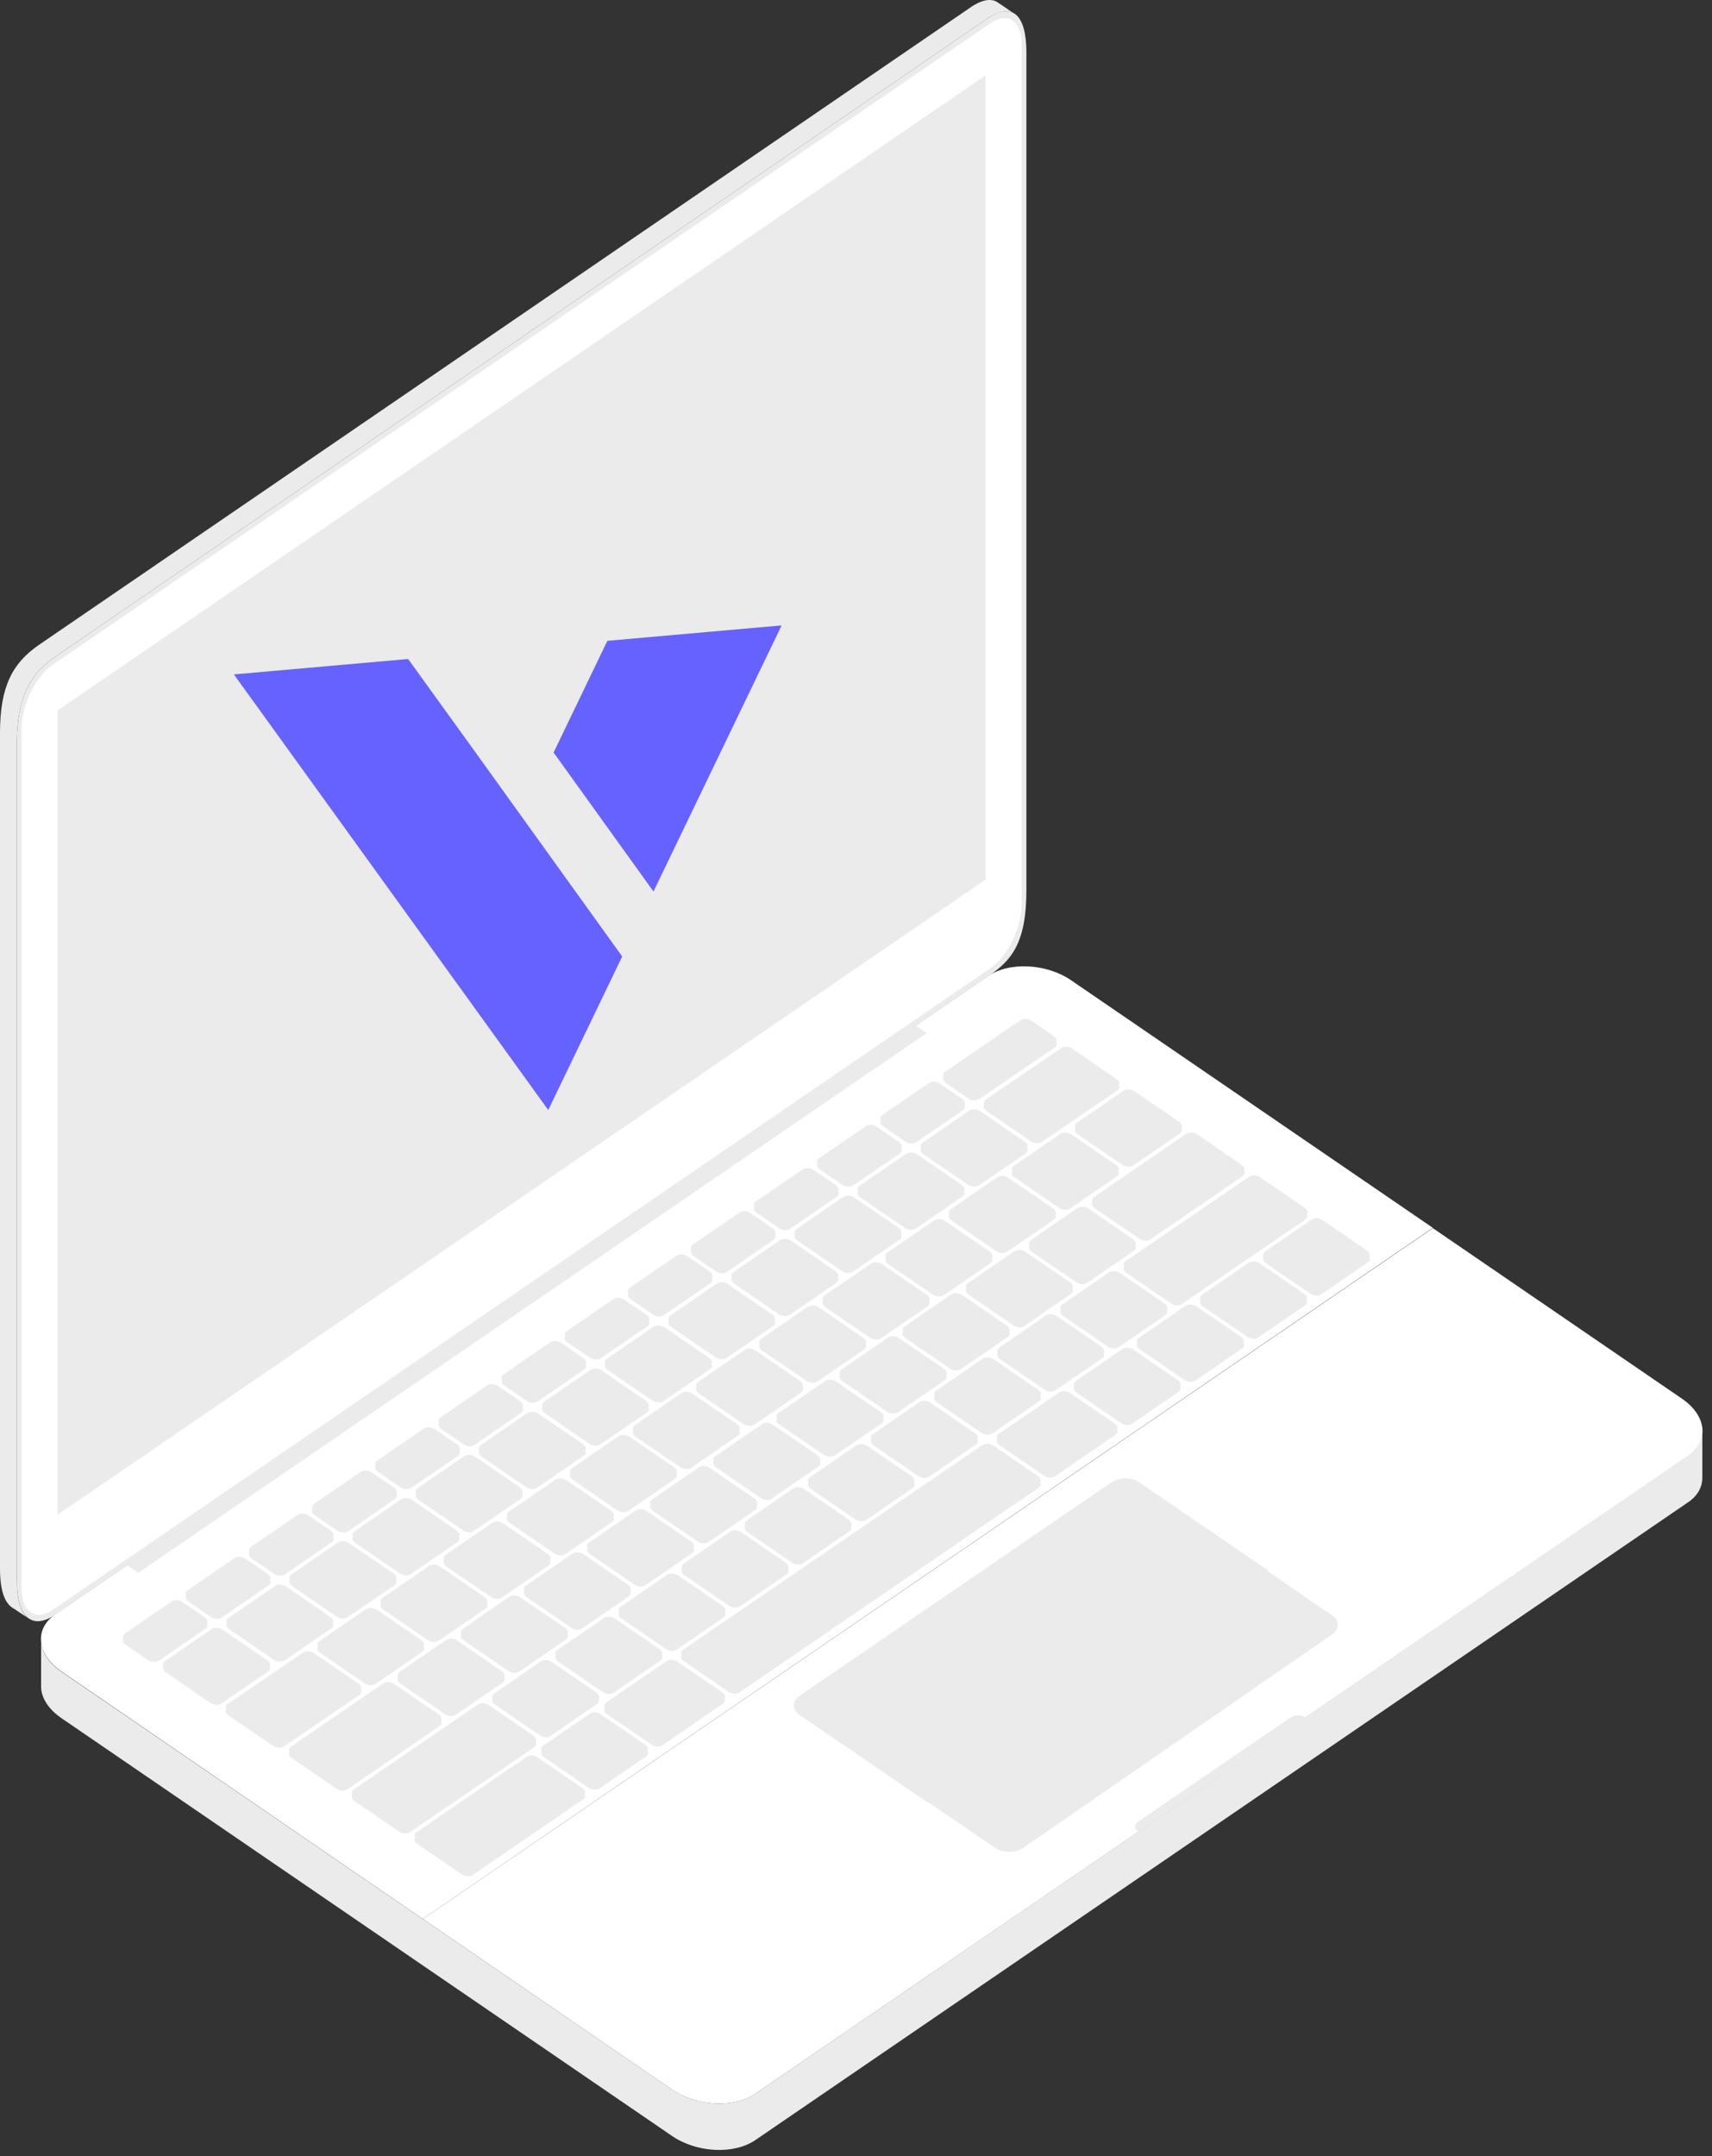 <?xml version="1.0" encoding="UTF-8" standalone="no"?>
<!DOCTYPE svg PUBLIC "-//W3C//DTD SVG 1.1//EN" "http://www.w3.org/Graphics/SVG/1.1/DTD/svg11.dtd">
<svg width="100%" height="100%" viewBox="0 0 162 204" version="1.1" xmlns="http://www.w3.org/2000/svg" xmlns:xlink="http://www.w3.org/1999/xlink" xml:space="preserve" xmlns:serif="http://www.serif.com/" style="fill-rule:evenodd;clip-rule:evenodd;stroke-linejoin:round;stroke-miterlimit:2;">
    <rect x="0" y="0" width="162" height="204" fill="#333333" stroke="none"/>
    <g transform="matrix(1,0,0,1,-59.672,-7.021)">
        <g>
            <g>
                <g>
                    <g>
                        <g>
                            <path d="M219.398,144.75L131.156,205.111C129.141,206.5 125.602,206.333 123.258,204.722L65.484,165.194C64.289,164.389 63.656,163.361 63.563,162.361L63.563,166.778C63.656,167.778 64.313,168.778 65.484,169.583L123.258,209.111C125.602,210.722 129.141,210.889 131.156,209.5L219.398,149.167C220.313,148.556 220.758,147.722 220.758,146.833L220.758,142.556C220.711,143.361 220.266,144.167 219.398,144.75Z" style="fill:rgb(235,235,235);fill-rule:nonzero;"/>
                        </g>
                        <g>
                            <path d="M195.258,123.222L218.836,139.361C221.18,140.972 221.438,143.389 219.398,144.778L131.156,205.111C129.141,206.5 125.602,206.333 123.258,204.722L99.68,188.583L195.258,123.222Z" style="fill:white;fill-rule:nonzero;"/>
                            <path d="M99.68,188.583L65.484,165.167C63.141,163.556 62.883,161.139 64.922,159.75L153.141,99.389C155.156,98 158.695,98.167 161.039,99.778L195.258,123.194L99.68,188.583Z" style="fill:white;fill-rule:nonzero;"/>
                            <g>
                                <g>
                                    <path d="M85.055,165.167L80.625,168.194C80.344,168.389 79.875,168.361 79.57,168.139L75.352,165.25C75.047,165.028 75,164.722 75.281,164.528L79.688,161.5C79.945,161.306 80.438,161.333 80.742,161.556L84.961,164.444C85.289,164.667 85.313,165 85.055,165.167Z" style="fill:rgb(235,235,235);fill-rule:nonzero;"/>
                                    <path d="M91.031,161.083L86.625,164.111C86.344,164.306 85.875,164.278 85.57,164.056L81.352,161.167C81.047,160.944 81,160.639 81.281,160.444L85.687,157.417C85.969,157.222 86.437,157.25 86.742,157.472L90.961,160.361C91.266,160.583 91.289,160.917 91.031,161.083Z" style="fill:rgb(235,235,235);fill-rule:nonzero;"/>
                                    <path d="M97.008,157L92.578,160.028C92.297,160.222 91.828,160.194 91.523,159.972L87.305,157.083C87,156.861 86.953,156.556 87.234,156.361L91.641,153.333C91.922,153.139 92.391,153.167 92.695,153.389L96.938,156.278C97.242,156.5 97.266,156.833 97.008,157Z" style="fill:rgb(235,235,235);fill-rule:nonzero;"/>
                                    <path d="M102.961,152.917L98.555,155.944C98.273,156.139 97.805,156.111 97.5,155.889L93.281,153C92.977,152.778 92.93,152.472 93.211,152.278L97.617,149.25C97.875,149.056 98.367,149.083 98.672,149.306L102.891,152.194C103.219,152.417 103.242,152.722 102.961,152.917Z" style="fill:rgb(235,235,235);fill-rule:nonzero;"/>
                                    <path d="M108.938,148.833L104.531,151.861C104.25,152.056 103.781,152.028 103.477,151.806L99.258,148.917C98.953,148.694 98.906,148.389 99.188,148.194L103.594,145.167C103.852,144.972 104.344,145 104.648,145.222L108.867,148.111C109.172,148.333 109.219,148.639 108.938,148.833Z" style="fill:rgb(235,235,235);fill-rule:nonzero;"/>
                                    <path d="M114.914,144.75L110.508,147.778C110.227,147.972 109.758,147.944 109.453,147.722L105.234,144.833C104.93,144.611 104.883,144.306 105.164,144.111L109.57,141.083C109.852,140.889 110.32,140.917 110.625,141.139L114.844,144.028C115.148,144.222 115.195,144.556 114.914,144.75Z" style="fill:rgb(235,235,235);fill-rule:nonzero;"/>
                                    <path d="M120.891,140.667L116.484,143.667C116.203,143.861 115.734,143.833 115.43,143.611L111.211,140.722C110.906,140.5 110.859,140.194 111.141,140L115.547,136.972C115.828,136.778 116.297,136.806 116.602,137.028L120.82,139.917C121.125,140.139 121.172,140.472 120.891,140.667Z" style="fill:rgb(235,235,235);fill-rule:nonzero;"/>
                                    <path d="M126.867,136.556L122.461,139.583C122.18,139.778 121.711,139.75 121.406,139.528L117.164,136.639C116.859,136.417 116.813,136.111 117.094,135.917L121.5,132.889C121.758,132.694 122.25,132.722 122.555,132.944L126.773,135.833C127.102,136.056 127.125,136.389 126.867,136.556Z" style="fill:rgb(235,235,235);fill-rule:nonzero;"/>
                                    <path d="M132.844,132.472L128.438,135.5C128.18,135.694 127.687,135.667 127.383,135.444L123.164,132.556C122.859,132.333 122.813,132.028 123.094,131.833L127.5,128.806C127.758,128.611 128.25,128.639 128.555,128.861L132.773,131.75C133.078,131.972 133.102,132.306 132.844,132.472Z" style="fill:rgb(235,235,235);fill-rule:nonzero;"/>
                                    <path d="M138.82,128.389L134.414,131.417C134.133,131.611 133.664,131.583 133.359,131.361L129.141,128.472C128.836,128.25 128.789,127.944 129.07,127.75L133.477,124.722C133.734,124.528 134.227,124.556 134.531,124.778L138.75,127.667C139.055,127.889 139.078,128.194 138.82,128.389Z" style="fill:rgb(235,235,235);fill-rule:nonzero;"/>
                                    <path d="M144.797,124.306L140.391,127.333C140.109,127.528 139.641,127.5 139.336,127.278L135.117,124.389C134.813,124.167 134.766,123.861 135.047,123.667L139.453,120.639C139.734,120.444 140.203,120.472 140.508,120.694L144.75,123.583C145.031,123.806 145.055,124.111 144.797,124.306Z" style="fill:rgb(235,235,235);fill-rule:nonzero;"/>
                                    <path d="M150.75,120.222L146.344,123.25C146.063,123.444 145.594,123.417 145.289,123.194L141.07,120.306C140.766,120.083 140.719,119.778 141,119.583L145.406,116.556C145.688,116.361 146.156,116.389 146.461,116.611L150.68,119.5C150.984,119.722 151.031,120.028 150.75,120.222Z" style="fill:rgb(235,235,235);fill-rule:nonzero;"/>
                                    <path d="M156.727,116.139L152.32,119.167C152.039,119.361 151.57,119.333 151.266,119.111L147.047,116.222C146.742,116 146.695,115.694 146.977,115.5L151.383,112.472C151.664,112.278 152.133,112.306 152.438,112.528L156.656,115.417C156.961,115.611 157.008,115.944 156.727,116.139Z" style="fill:rgb(235,235,235);fill-rule:nonzero;"/>
                                    <path d="M165.398,110.194L158.273,115.056C157.992,115.25 157.523,115.222 157.219,115L153,112.111C152.695,111.889 152.648,111.583 152.93,111.389L160.055,106.528C160.313,106.333 160.805,106.361 161.109,106.583L165.328,109.472C165.633,109.694 165.68,110 165.398,110.194Z" style="fill:rgb(235,235,235);fill-rule:nonzero;"/>
                                </g>
                                <g>
                                    <path d="M161.578,113.611L165.984,110.583C166.242,110.389 166.734,110.417 167.039,110.639L171.258,113.528C171.562,113.75 171.609,114.056 171.328,114.25L166.922,117.278C166.664,117.472 166.172,117.444 165.867,117.222L161.625,114.333C161.344,114.111 161.297,113.806 161.578,113.611Z" style="fill:rgb(235,235,235);fill-rule:nonzero;"/>
                                    <path d="M155.602,117.694L160.008,114.667C160.266,114.472 160.758,114.5 161.062,114.722L165.281,117.611C165.586,117.833 165.633,118.139 165.352,118.333L160.945,121.361C160.687,121.556 160.195,121.528 159.891,121.306L155.672,118.417C155.367,118.194 155.32,117.889 155.602,117.694Z" style="fill:rgb(235,235,235);fill-rule:nonzero;"/>
                                    <path d="M149.625,121.778L154.031,118.75C154.313,118.556 154.781,118.583 155.086,118.806L159.328,121.694C159.633,121.917 159.68,122.222 159.398,122.417L154.992,125.444C154.711,125.639 154.242,125.611 153.938,125.389L149.719,122.5C149.391,122.306 149.344,121.972 149.625,121.778Z" style="fill:rgb(235,235,235);fill-rule:nonzero;"/>
                                    <path d="M143.648,125.889L148.055,122.861C148.313,122.667 148.805,122.694 149.109,122.917L153.328,125.806C153.633,126.028 153.68,126.333 153.398,126.528L148.992,129.556C148.711,129.75 148.242,129.722 147.937,129.5L143.695,126.611C143.414,126.389 143.367,126.056 143.648,125.889Z" style="fill:rgb(235,235,235);fill-rule:nonzero;"/>
                                    <path d="M137.672,129.972L142.078,126.944C142.359,126.75 142.828,126.778 143.133,127L147.375,129.889C147.68,130.111 147.727,130.417 147.445,130.611L143.039,133.639C142.758,133.833 142.289,133.806 141.984,133.583L137.766,130.694C137.438,130.472 137.414,130.139 137.672,129.972Z" style="fill:rgb(235,235,235);fill-rule:nonzero;"/>
                                    <path d="M131.695,134.056L136.102,131.028C136.383,130.833 136.852,130.861 137.156,131.083L141.375,133.972C141.68,134.194 141.727,134.5 141.445,134.694L137.039,137.722C136.758,137.917 136.289,137.889 135.984,137.667L131.742,134.778C131.461,134.556 131.438,134.222 131.695,134.056Z" style="fill:rgb(235,235,235);fill-rule:nonzero;"/>
                                    <path d="M125.719,138.139L130.125,135.111C130.406,134.917 130.875,134.944 131.18,135.167L135.398,138.056C135.703,138.278 135.75,138.583 135.469,138.778L131.062,141.806C130.781,142 130.312,141.972 130.008,141.75L125.789,138.861C125.484,138.639 125.461,138.333 125.719,138.139Z" style="fill:rgb(235,235,235);fill-rule:nonzero;"/>
                                    <path d="M119.742,142.222L124.148,139.194C124.43,139 124.898,139.028 125.203,139.25L129.422,142.139C129.727,142.361 129.773,142.667 129.492,142.861L125.086,145.889C124.805,146.083 124.336,146.056 124.031,145.833L119.812,142.944C119.508,142.722 119.484,142.417 119.742,142.222Z" style="fill:rgb(235,235,235);fill-rule:nonzero;"/>
                                    <path d="M113.789,146.306L118.195,143.278C118.477,143.083 118.945,143.111 119.25,143.333L123.469,146.222C123.773,146.444 123.82,146.75 123.539,146.944L119.133,149.972C118.875,150.167 118.383,150.139 118.078,149.917L113.859,147.028C113.555,146.806 113.508,146.5 113.789,146.306Z" style="fill:rgb(235,235,235);fill-rule:nonzero;"/>
                                    <path d="M107.813,150.389L112.219,147.361C112.5,147.167 112.969,147.194 113.273,147.417L117.516,150.306C117.82,150.528 117.867,150.833 117.586,151.028L113.18,154.056C112.922,154.25 112.43,154.222 112.125,154L107.906,151.111C107.578,150.917 107.531,150.583 107.813,150.389Z" style="fill:rgb(235,235,235);fill-rule:nonzero;"/>
                                    <path d="M101.836,154.5L106.242,151.472C106.523,151.278 106.992,151.306 107.297,151.528L111.516,154.417C111.82,154.639 111.867,154.944 111.586,155.139L107.18,158.167C106.898,158.361 106.43,158.333 106.125,158.111L101.883,155.222C101.602,155 101.555,154.667 101.836,154.5Z" style="fill:rgb(235,235,235);fill-rule:nonzero;"/>
                                    <path d="M95.859,158.583L100.266,155.556C100.547,155.361 101.016,155.389 101.32,155.611L105.539,158.5C105.844,158.722 105.891,159.028 105.609,159.222L101.203,162.25C100.922,162.444 100.453,162.417 100.148,162.194L95.93,159.306C95.625,159.083 95.578,158.75 95.859,158.583Z" style="fill:rgb(235,235,235);fill-rule:nonzero;"/>
                                    <path d="M89.883,162.667L94.289,159.639C94.57,159.444 95.039,159.472 95.344,159.694L99.563,162.583C99.867,162.806 99.914,163.111 99.633,163.306L95.227,166.333C94.945,166.528 94.477,166.5 94.172,166.278L89.953,163.389C89.648,163.167 89.625,162.833 89.883,162.667Z" style="fill:rgb(235,235,235);fill-rule:nonzero;"/>
                                    <path d="M81.211,168.583L88.336,163.722C88.594,163.528 89.086,163.556 89.391,163.778L93.609,166.667C93.914,166.889 93.961,167.194 93.68,167.389L86.555,172.25C86.273,172.444 85.805,172.417 85.5,172.194L81.258,169.306C80.977,169.111 80.953,168.778 81.211,168.583Z" style="fill:rgb(235,235,235);fill-rule:nonzero;"/>
                                </g>
                                <g>
                                    <path d="M163.195,120.611L171.914,114.639C172.195,114.444 172.664,114.472 172.969,114.694L177.188,117.583C177.492,117.806 177.539,118.111 177.258,118.306L168.539,124.278C168.258,124.472 167.789,124.444 167.484,124.222L163.242,121.333C162.961,121.139 162.914,120.806 163.195,120.611Z" style="fill:rgb(235,235,235);fill-rule:nonzero;"/>
                                    <path d="M87.211,172.639L95.93,166.667C96.211,166.472 96.68,166.5 96.984,166.722L101.203,169.611C101.508,169.833 101.555,170.139 101.273,170.333L92.555,176.306C92.273,176.5 91.805,176.472 91.5,176.25L87.281,173.361C86.953,173.139 86.93,172.806 87.211,172.639Z" style="fill:rgb(235,235,235);fill-rule:nonzero;"/>
                                    <path d="M157.219,124.722L161.625,121.694C161.906,121.5 162.375,121.528 162.68,121.75L166.898,124.639C167.203,124.861 167.25,125.167 166.969,125.361L162.562,128.389C162.305,128.583 161.812,128.556 161.508,128.333L157.266,125.444C156.984,125.222 156.938,124.889 157.219,124.722Z" style="fill:rgb(235,235,235);fill-rule:nonzero;"/>
                                    <path d="M151.242,128.806L155.648,125.778C155.93,125.583 156.398,125.611 156.703,125.833L160.945,128.722C161.25,128.944 161.297,129.25 161.016,129.444L156.609,132.472C156.328,132.667 155.859,132.639 155.555,132.417L151.336,129.528C151.008,129.306 150.984,128.972 151.242,128.806Z" style="fill:rgb(235,235,235);fill-rule:nonzero;"/>
                                    <path d="M145.266,132.889L149.672,129.861C149.953,129.667 150.422,129.694 150.727,129.917L154.945,132.806C155.25,133.028 155.297,133.333 155.016,133.528L150.609,136.556C150.352,136.75 149.859,136.722 149.555,136.5L145.336,133.611C145.031,133.389 145.008,133.083 145.266,132.889Z" style="fill:rgb(235,235,235);fill-rule:nonzero;"/>
                                    <path d="M139.289,136.972L143.695,133.944C143.953,133.75 144.445,133.778 144.75,134L148.992,136.889C149.297,137.111 149.344,137.417 149.062,137.611L144.656,140.639C144.398,140.833 143.906,140.806 143.602,140.583L139.383,137.694C139.055,137.472 139.031,137.167 139.289,136.972Z" style="fill:rgb(235,235,235);fill-rule:nonzero;"/>
                                    <path d="M133.336,141.056L137.742,138.028C138.023,137.833 138.492,137.861 138.797,138.083L143.039,140.972C143.344,141.194 143.391,141.5 143.109,141.694L138.68,144.722C138.398,144.917 137.93,144.889 137.625,144.667L133.383,141.778C133.078,141.583 133.055,141.25 133.336,141.056Z" style="fill:rgb(235,235,235);fill-rule:nonzero;"/>
                                    <path d="M127.359,145.139L131.766,142.111C132.047,141.917 132.516,141.944 132.82,142.167L137.039,145.056C137.344,145.278 137.391,145.583 137.109,145.778L132.703,148.806C132.422,149 131.953,148.972 131.648,148.75L127.43,145.861C127.125,145.667 127.078,145.333 127.359,145.139Z" style="fill:rgb(235,235,235);fill-rule:nonzero;"/>
                                    <path d="M121.383,149.25L125.789,146.222C126.047,146.028 126.539,146.056 126.844,146.278L131.062,149.167C131.367,149.389 131.414,149.694 131.133,149.889L126.727,152.917C126.445,153.111 125.977,153.083 125.672,152.861L121.453,149.972C121.148,149.75 121.102,149.417 121.383,149.25Z" style="fill:rgb(235,235,235);fill-rule:nonzero;"/>
                                    <path d="M115.406,153.333L119.813,150.306C120.094,150.111 120.563,150.139 120.867,150.361L125.086,153.25C125.391,153.472 125.438,153.778 125.156,153.972L120.75,157C120.469,157.194 120,157.167 119.695,156.944L115.477,154.056C115.172,153.833 115.125,153.5 115.406,153.333Z" style="fill:rgb(235,235,235);fill-rule:nonzero;"/>
                                    <path d="M109.43,157.417L113.836,154.389C114.094,154.194 114.586,154.222 114.891,154.444L119.109,157.333C119.414,157.556 119.461,157.861 119.18,158.056L114.773,161.083C114.492,161.278 114.023,161.25 113.719,161.028L109.5,158.139C109.195,157.917 109.172,157.583 109.43,157.417Z" style="fill:rgb(235,235,235);fill-rule:nonzero;"/>
                                    <path d="M103.453,161.5L107.859,158.472C108.141,158.278 108.609,158.306 108.914,158.528L113.156,161.417C113.461,161.639 113.508,161.944 113.227,162.139L108.82,165.167C108.539,165.361 108.07,165.333 107.766,165.111L103.547,162.222C103.219,162 103.195,161.694 103.453,161.5Z" style="fill:rgb(235,235,235);fill-rule:nonzero;"/>
                                    <path d="M97.477,165.583L101.883,162.556C102.164,162.361 102.633,162.389 102.938,162.611L107.156,165.5C107.461,165.722 107.508,166.028 107.227,166.222L102.82,169.25C102.539,169.444 102.07,169.417 101.766,169.194L97.547,166.306C97.242,166.083 97.219,165.778 97.477,165.583Z" style="fill:rgb(235,235,235);fill-rule:nonzero;"/>
                                </g>
                                <g>
                                    <path d="M166.172,126.722L177.867,118.722C178.148,118.528 178.617,118.556 178.922,118.778L183.141,121.667C183.445,121.889 183.492,122.194 183.211,122.389L171.516,130.389C171.258,130.583 170.766,130.556 170.461,130.333L166.242,127.444C165.938,127.222 165.891,126.889 166.172,126.722Z" style="fill:rgb(235,235,235);fill-rule:nonzero;"/>
                                    <path d="M160.195,130.806L164.602,127.778C164.883,127.583 165.352,127.611 165.656,127.833L169.875,130.722C170.18,130.944 170.227,131.25 169.945,131.444L165.539,134.472C165.281,134.667 164.789,134.639 164.484,134.417L160.266,131.528C159.961,131.306 159.914,131 160.195,130.806Z" style="fill:rgb(235,235,235);fill-rule:nonzero;"/>
                                    <path d="M154.219,134.889L158.625,131.861C158.906,131.667 159.375,131.694 159.68,131.917L163.898,134.806C164.203,135.028 164.25,135.333 163.969,135.528L159.563,138.556C159.305,138.75 158.812,138.722 158.508,138.5L154.289,135.611C153.984,135.389 153.938,135.083 154.219,134.889Z" style="fill:rgb(235,235,235);fill-rule:nonzero;"/>
                                    <path d="M148.242,138.972L152.648,135.944C152.906,135.75 153.398,135.778 153.703,136L157.922,138.889C158.227,139.111 158.273,139.417 157.992,139.611L153.586,142.639C153.305,142.833 152.836,142.806 152.531,142.583L148.313,139.694C148.008,139.472 147.984,139.167 148.242,138.972Z" style="fill:rgb(235,235,235);fill-rule:nonzero;"/>
                                    <path d="M142.266,143.056L146.672,140.028C146.953,139.833 147.422,139.861 147.727,140.083L151.945,142.972C152.25,143.194 152.297,143.5 152.016,143.694L147.609,146.722C147.328,146.917 146.859,146.889 146.555,146.667L142.336,143.778C142.031,143.583 142.008,143.25 142.266,143.056Z" style="fill:rgb(235,235,235);fill-rule:nonzero;"/>
                                    <path d="M136.289,147.167L140.695,144.139C140.953,143.944 141.445,143.972 141.75,144.194L145.969,147.083C146.273,147.306 146.32,147.611 146.039,147.806L141.656,150.833C141.398,151.028 140.906,151 140.602,150.778L136.383,147.889C136.055,147.667 136.031,147.333 136.289,147.167Z" style="fill:rgb(235,235,235);fill-rule:nonzero;"/>
                                    <path d="M130.313,151.25L134.719,148.222C134.977,148.028 135.469,148.056 135.773,148.278L139.992,151.167C140.297,151.389 140.344,151.694 140.062,151.889L135.656,154.917C135.375,155.111 134.906,155.083 134.602,154.861L130.383,151.972C130.078,151.75 130.055,151.417 130.313,151.25Z" style="fill:rgb(235,235,235);fill-rule:nonzero;"/>
                                    <path d="M124.359,155.333L128.766,152.306C129.047,152.111 129.516,152.139 129.82,152.361L134.039,155.25C134.344,155.472 134.391,155.778 134.109,155.972L129.703,159C129.422,159.194 128.953,159.167 128.648,158.944L124.43,156.056C124.102,155.833 124.078,155.5 124.359,155.333Z" style="fill:rgb(235,235,235);fill-rule:nonzero;"/>
                                    <path d="M118.383,159.417L122.789,156.389C123.07,156.194 123.539,156.222 123.844,156.444L128.063,159.333C128.367,159.556 128.414,159.861 128.133,160.056L123.727,163.083C123.445,163.278 122.977,163.25 122.672,163.028L118.453,160.139C118.148,159.917 118.102,159.611 118.383,159.417Z" style="fill:rgb(235,235,235);fill-rule:nonzero;"/>
                                    <path d="M112.406,163.5L116.813,160.472C117.094,160.278 117.563,160.306 117.867,160.528L122.086,163.417C122.391,163.639 122.438,163.944 122.156,164.139L117.75,167.167C117.469,167.361 117,167.333 116.695,167.111L112.477,164.222C112.172,164 112.125,163.694 112.406,163.5Z" style="fill:rgb(235,235,235);fill-rule:nonzero;"/>
                                    <path d="M106.43,167.583L110.836,164.556C111.117,164.361 111.586,164.389 111.891,164.611L116.109,167.5C116.414,167.722 116.461,168.028 116.18,168.222L111.797,171.25C111.539,171.444 111.047,171.417 110.742,171.194L106.523,168.306C106.195,168.111 106.148,167.778 106.43,167.583Z" style="fill:rgb(235,235,235);fill-rule:nonzero;"/>
                                    <path d="M93.141,176.694L104.883,168.667C105.164,168.472 105.633,168.5 105.938,168.722L110.156,171.611C110.461,171.833 110.508,172.139 110.227,172.333L98.484,180.361C98.203,180.556 97.734,180.528 97.43,180.306L93.187,177.417C92.906,177.194 92.859,176.861 93.141,176.694Z" style="fill:rgb(235,235,235);fill-rule:nonzero;"/>
                                </g>
                                <g>
                                    <path d="M124.313,163.472L152.625,144.111C152.906,143.917 153.375,143.944 153.68,144.167L157.898,147.056C158.203,147.278 158.25,147.583 157.969,147.778L129.656,167.139C129.375,167.333 128.906,167.306 128.602,167.083L124.383,164.194C124.078,163.972 124.031,163.667 124.313,163.472Z" style="fill:rgb(235,235,235);fill-rule:nonzero;"/>
                                    <path d="M161.461,138.056L165.867,135.028C166.125,134.833 166.617,134.861 166.922,135.083L171.141,137.972C171.445,138.194 171.492,138.5 171.211,138.694L166.805,141.722C166.523,141.917 166.055,141.889 165.75,141.667L161.531,138.778C161.227,138.556 161.18,138.25 161.461,138.056Z" style="fill:rgb(235,235,235);fill-rule:nonzero;"/>
                                    <path d="M154.172,143.028L159.891,139.111C160.172,138.917 160.641,138.944 160.945,139.167L165.164,142.056C165.469,142.278 165.516,142.583 165.234,142.778L159.516,146.694C159.258,146.889 158.766,146.861 158.461,146.639L154.242,143.75C153.938,143.556 153.914,143.222 154.172,143.028Z" style="fill:rgb(235,235,235);fill-rule:nonzero;"/>
                                    <path d="M115.477,169.528L111.07,172.556C110.812,172.75 110.836,173.056 111.141,173.278L115.359,176.167C115.664,176.389 116.133,176.417 116.414,176.222L120.82,173.194C121.078,173 121.055,172.694 120.75,172.472L116.508,169.583C116.227,169.361 115.734,169.333 115.477,169.528Z" style="fill:rgb(235,235,235);fill-rule:nonzero;"/>
                                    <path d="M122.742,164.556L117.023,168.472C116.766,168.667 116.789,168.972 117.094,169.194L121.313,172.083C121.617,172.306 122.086,172.333 122.367,172.139L128.086,168.222C128.367,168.028 128.32,167.722 128.016,167.5L123.773,164.611C123.492,164.389 123.023,164.361 122.742,164.556Z" style="fill:rgb(235,235,235);fill-rule:nonzero;"/>
                                    <path d="M179.367,125.806L183.773,122.778C184.055,122.583 184.523,122.611 184.828,122.833L189.047,125.722C189.352,125.944 189.398,126.25 189.117,126.444L184.711,129.472C184.43,129.667 183.961,129.639 183.656,129.417L179.437,126.528C179.133,126.306 179.109,125.972 179.367,125.806Z" style="fill:rgb(235,235,235);fill-rule:nonzero;"/>
                                    <path d="M173.414,129.889L177.82,126.861C178.078,126.667 178.57,126.694 178.875,126.917L183.094,129.806C183.398,130.028 183.445,130.333 183.164,130.528L178.758,133.556C178.5,133.75 178.008,133.722 177.703,133.5L173.461,130.611C173.156,130.389 173.133,130.083 173.414,129.889Z" style="fill:rgb(235,235,235);fill-rule:nonzero;"/>
                                    <path d="M167.438,133.972L171.844,130.944C172.102,130.75 172.594,130.778 172.898,131L177.141,133.889C177.445,134.111 177.492,134.417 177.211,134.611L172.805,137.639C172.523,137.833 172.055,137.806 171.75,137.583L167.531,134.694C167.203,134.472 167.156,134.167 167.438,133.972Z" style="fill:rgb(235,235,235);fill-rule:nonzero;"/>
                                    <path d="M99.07,180.75L109.5,173.611C109.781,173.417 110.25,173.444 110.555,173.667L114.773,176.556C115.078,176.778 115.125,177.083 114.844,177.278L104.414,184.417C104.156,184.611 103.664,184.583 103.359,184.361L99.141,181.472C98.836,181.25 98.813,180.944 99.07,180.75Z" style="fill:rgb(235,235,235);fill-rule:nonzero;"/>
                                </g>
                                <g>
                                    <path d="M79.125,161.111L74.719,164.139C74.438,164.333 73.969,164.306 73.664,164.083L71.555,162.639C71.25,162.417 71.203,162.111 71.484,161.917L75.891,158.889C76.172,158.694 76.641,158.722 76.945,158.944L79.055,160.389C79.359,160.611 79.383,160.944 79.125,161.111Z" style="fill:rgb(235,235,235);fill-rule:nonzero;"/>
                                    <path d="M85.078,157.028L80.672,160.056C80.414,160.25 79.922,160.222 79.617,160L77.508,158.556C77.203,158.333 77.156,158.028 77.438,157.833L81.844,154.806C82.125,154.611 82.594,154.639 82.898,154.861L85.008,156.306C85.336,156.528 85.359,156.833 85.078,157.028Z" style="fill:rgb(235,235,235);fill-rule:nonzero;"/>
                                    <path d="M91.055,152.944L86.648,155.972C86.367,156.167 85.898,156.139 85.594,155.917L83.484,154.472C83.18,154.25 83.133,153.944 83.414,153.75L87.82,150.722C88.102,150.528 88.57,150.556 88.875,150.778L90.984,152.222C91.289,152.444 91.336,152.75 91.055,152.944Z" style="fill:rgb(235,235,235);fill-rule:nonzero;"/>
                                    <path d="M97.031,148.861L92.625,151.889C92.367,152.083 91.875,152.056 91.57,151.833L89.461,150.389C89.156,150.167 89.109,149.861 89.391,149.667L93.797,146.639C94.078,146.444 94.547,146.472 94.852,146.694L96.961,148.139C97.266,148.361 97.313,148.667 97.031,148.861Z" style="fill:rgb(235,235,235);fill-rule:nonzero;"/>
                                    <path d="M103.008,144.778L98.602,147.778C98.32,147.972 97.852,147.944 97.547,147.722L95.438,146.278C95.133,146.056 95.086,145.75 95.367,145.556L99.773,142.528C100.031,142.333 100.523,142.361 100.828,142.583L102.938,144.028C103.242,144.25 103.289,144.583 103.008,144.778Z" style="fill:rgb(235,235,235);fill-rule:nonzero;"/>
                                    <path d="M108.984,140.694L104.578,143.722C104.297,143.917 103.828,143.889 103.523,143.667L101.414,142.222C101.109,142 101.063,141.694 101.344,141.5L105.75,138.472C106.031,138.278 106.5,138.306 106.805,138.528L108.914,139.972C109.219,140.167 109.242,140.5 108.984,140.694Z" style="fill:rgb(235,235,235);fill-rule:nonzero;"/>
                                    <path d="M114.961,136.583L110.555,139.611C110.273,139.806 109.805,139.778 109.5,139.556L107.391,138.111C107.086,137.889 107.039,137.583 107.32,137.389L111.727,134.361C111.984,134.167 112.477,134.194 112.781,134.417L114.891,135.861C115.195,136.083 115.219,136.417 114.961,136.583Z" style="fill:rgb(235,235,235);fill-rule:nonzero;"/>
                                    <path d="M120.938,132.5L116.531,135.528C116.25,135.722 115.781,135.694 115.477,135.472L113.367,134.028C113.063,133.806 113.016,133.5 113.297,133.306L117.703,130.278C117.984,130.083 118.453,130.111 118.758,130.333L120.867,131.778C121.172,132 121.195,132.333 120.938,132.5Z" style="fill:rgb(235,235,235);fill-rule:nonzero;"/>
                                    <path d="M126.914,128.417L122.508,131.444C122.227,131.639 121.758,131.611 121.453,131.389L119.344,129.944C119.039,129.722 118.992,129.417 119.273,129.222L123.68,126.194C123.961,126 124.43,126.028 124.734,126.25L126.844,127.694C127.148,127.917 127.172,128.222 126.914,128.417Z" style="fill:rgb(235,235,235);fill-rule:nonzero;"/>
                                    <path d="M132.867,124.333L128.461,127.361C128.203,127.556 127.711,127.528 127.406,127.306L125.297,125.861C124.992,125.639 124.945,125.333 125.227,125.139L129.633,122.111C129.914,121.917 130.383,121.944 130.688,122.167L132.797,123.611C133.102,123.833 133.148,124.139 132.867,124.333Z" style="fill:rgb(235,235,235);fill-rule:nonzero;"/>
                                    <path d="M138.844,120.25L134.438,123.278C134.156,123.472 133.688,123.444 133.383,123.222L131.273,121.778C130.969,121.556 130.922,121.25 131.203,121.056L135.609,118.028C135.891,117.833 136.359,117.861 136.664,118.083L138.773,119.528C139.078,119.75 139.125,120.056 138.844,120.25Z" style="fill:rgb(235,235,235);fill-rule:nonzero;"/>
                                    <path d="M144.82,116.167L140.414,119.167C140.156,119.361 139.664,119.333 139.359,119.111L137.25,117.667C136.945,117.444 136.898,117.139 137.18,116.944L141.586,113.917C141.867,113.722 142.336,113.75 142.641,113.972L144.75,115.417C145.055,115.639 145.102,115.972 144.82,116.167Z" style="fill:rgb(235,235,235);fill-rule:nonzero;"/>
                                    <path d="M150.797,112.056L146.391,115.083C146.133,115.278 145.641,115.25 145.336,115.028L143.227,113.583C142.922,113.361 142.875,113.056 143.156,112.861L147.563,109.833C147.844,109.639 148.313,109.667 148.617,109.889L150.727,111.333C151.031,111.556 151.078,111.889 150.797,112.056Z" style="fill:rgb(235,235,235);fill-rule:nonzero;"/>
                                    <path d="M159.469,106.139L152.344,111C152.063,111.194 151.594,111.167 151.289,110.944L149.18,109.5C148.875,109.278 148.828,108.972 149.109,108.778L156.234,103.917C156.516,103.722 156.984,103.75 157.289,103.972L159.398,105.417C159.703,105.639 159.75,105.944 159.469,106.139Z" style="fill:rgb(235,235,235);fill-rule:nonzero;"/>
                                </g>
                            </g>
                            <g>
                                <g>
                                    <path d="M85.055,164.833L80.625,167.861C80.344,168.056 79.875,168.028 79.57,167.806L75.352,164.917C75.047,164.694 75,164.389 75.281,164.194L79.688,161.167C79.945,160.972 80.438,161 80.742,161.222L84.961,164.111C85.289,164.306 85.313,164.639 85.055,164.833Z" style="fill:rgb(235,235,235);fill-rule:nonzero;"/>
                                    <path d="M91.031,160.75L86.625,163.778C86.344,163.972 85.875,163.944 85.57,163.722L81.352,160.833C81.047,160.611 81,160.306 81.281,160.111L85.687,157.083C85.969,156.889 86.437,156.917 86.742,157.139L90.961,160.028C91.266,160.222 91.289,160.556 91.031,160.75Z" style="fill:rgb(235,235,235);fill-rule:nonzero;"/>
                                    <path d="M97.008,156.639L92.578,159.667C92.297,159.861 91.828,159.833 91.523,159.611L87.305,156.722C87,156.5 86.953,156.194 87.234,156L91.641,152.972C91.922,152.778 92.391,152.806 92.695,153.028L96.938,155.917C97.242,156.139 97.266,156.472 97.008,156.639Z" style="fill:rgb(235,235,235);fill-rule:nonzero;"/>
                                    <path d="M102.961,152.556L98.555,155.583C98.273,155.778 97.805,155.75 97.5,155.528L93.281,152.639C92.977,152.417 92.93,152.111 93.211,151.917L97.617,148.889C97.875,148.694 98.367,148.722 98.672,148.944L102.891,151.833C103.219,152.056 103.242,152.389 102.961,152.556Z" style="fill:rgb(235,235,235);fill-rule:nonzero;"/>
                                    <path d="M108.938,148.472L104.531,151.5C104.25,151.694 103.781,151.667 103.477,151.444L99.258,148.556C98.953,148.333 98.906,148.028 99.188,147.833L103.594,144.806C103.852,144.611 104.344,144.639 104.648,144.861L108.867,147.75C109.172,147.972 109.219,148.306 108.938,148.472Z" style="fill:rgb(235,235,235);fill-rule:nonzero;"/>
                                    <path d="M114.914,144.389L110.508,147.417C110.227,147.611 109.758,147.583 109.453,147.361L105.234,144.472C104.93,144.25 104.883,143.944 105.164,143.75L109.57,140.722C109.852,140.528 110.32,140.556 110.625,140.778L114.844,143.667C115.148,143.889 115.195,144.194 114.914,144.389Z" style="fill:rgb(235,235,235);fill-rule:nonzero;"/>
                                    <path d="M120.891,140.306L116.484,143.333C116.203,143.528 115.734,143.5 115.43,143.278L111.211,140.389C110.906,140.167 110.859,139.861 111.141,139.667L115.547,136.639C115.828,136.444 116.297,136.472 116.602,136.694L120.82,139.583C121.125,139.806 121.172,140.111 120.891,140.306Z" style="fill:rgb(235,235,235);fill-rule:nonzero;"/>
                                    <path d="M126.867,136.222L122.461,139.25C122.18,139.444 121.711,139.417 121.406,139.194L117.164,136.306C116.859,136.083 116.813,135.778 117.094,135.583L121.5,132.556C121.758,132.361 122.25,132.389 122.555,132.611L126.773,135.5C127.102,135.694 127.125,136.028 126.867,136.222Z" style="fill:rgb(235,235,235);fill-rule:nonzero;"/>
                                    <path d="M132.844,132.139L128.438,135.167C128.18,135.361 127.687,135.333 127.383,135.111L123.164,132.222C122.859,132 122.813,131.694 123.094,131.5L127.5,128.472C127.758,128.278 128.25,128.306 128.555,128.528L132.773,131.417C133.078,131.611 133.102,131.944 132.844,132.139Z" style="fill:rgb(235,235,235);fill-rule:nonzero;"/>
                                    <path d="M138.82,128.028L134.414,131.056C134.133,131.25 133.664,131.222 133.359,131L129.141,128.111C128.836,127.889 128.789,127.583 129.07,127.389L133.477,124.361C133.734,124.167 134.227,124.194 134.531,124.417L138.75,127.306C139.055,127.528 139.078,127.861 138.82,128.028Z" style="fill:rgb(235,235,235);fill-rule:nonzero;"/>
                                    <path d="M144.797,123.944L140.391,126.972C140.109,127.167 139.641,127.139 139.336,126.917L135.117,124.028C134.813,123.806 134.766,123.5 135.047,123.306L139.453,120.278C139.734,120.083 140.203,120.111 140.508,120.333L144.75,123.222C145.031,123.444 145.055,123.778 144.797,123.944Z" style="fill:rgb(235,235,235);fill-rule:nonzero;"/>
                                    <path d="M150.75,119.861L146.344,122.889C146.063,123.083 145.594,123.056 145.289,122.833L141.07,119.944C140.766,119.722 140.719,119.417 141,119.222L145.406,116.194C145.688,116 146.156,116.028 146.461,116.25L150.68,119.139C150.984,119.361 151.031,119.694 150.75,119.861Z" style="fill:rgb(235,235,235);fill-rule:nonzero;"/>
                                    <path d="M156.727,115.778L152.32,118.806C152.039,119 151.57,118.972 151.266,118.75L147.047,115.861C146.742,115.639 146.695,115.333 146.977,115.139L151.383,112.111C151.664,111.917 152.133,111.944 152.438,112.167L156.656,115.056C156.961,115.278 157.008,115.583 156.727,115.778Z" style="fill:rgb(235,235,235);fill-rule:nonzero;"/>
                                    <path d="M165.398,109.833L158.297,114.722C158.016,114.917 157.547,114.889 157.242,114.667L153.023,111.778C152.719,111.556 152.672,111.25 152.953,111.056L160.078,106.194C160.336,106 160.828,106.028 161.133,106.25L165.352,109.139C165.633,109.333 165.68,109.667 165.398,109.833Z" style="fill:rgb(235,235,235);fill-rule:nonzero;"/>
                                </g>
                                <g>
                                    <path d="M161.578,113.25L165.984,110.222C166.242,110.028 166.734,110.056 167.039,110.278L171.258,113.167C171.562,113.389 171.609,113.694 171.328,113.889L166.922,116.917C166.664,117.111 166.172,117.083 165.867,116.861L161.625,113.972C161.344,113.778 161.297,113.444 161.578,113.25Z" style="fill:rgb(235,235,235);fill-rule:nonzero;"/>
                                    <path d="M155.602,117.333L160.008,114.306C160.266,114.111 160.758,114.139 161.062,114.361L165.281,117.25C165.586,117.472 165.633,117.778 165.352,117.972L160.945,121C160.687,121.194 160.195,121.167 159.891,120.944L155.672,118.056C155.367,117.861 155.32,117.528 155.602,117.333Z" style="fill:rgb(235,235,235);fill-rule:nonzero;"/>
                                    <path d="M149.625,121.444L154.031,118.417C154.313,118.222 154.781,118.25 155.086,118.472L159.328,121.361C159.633,121.583 159.68,121.889 159.398,122.083L154.992,125.111C154.711,125.306 154.242,125.278 153.938,125.056L149.719,122.167C149.391,121.944 149.344,121.611 149.625,121.444Z" style="fill:rgb(235,235,235);fill-rule:nonzero;"/>
                                    <path d="M143.648,125.528L148.055,122.5C148.313,122.306 148.805,122.333 149.109,122.556L153.328,125.444C153.633,125.667 153.68,125.972 153.398,126.167L148.992,129.194C148.711,129.389 148.242,129.361 147.937,129.139L143.695,126.25C143.414,126.028 143.367,125.694 143.648,125.528Z" style="fill:rgb(235,235,235);fill-rule:nonzero;"/>
                                    <path d="M137.672,129.611L142.078,126.583C142.359,126.389 142.828,126.417 143.133,126.639L147.375,129.528C147.68,129.75 147.727,130.056 147.445,130.25L143.039,133.278C142.758,133.472 142.289,133.444 141.984,133.222L137.766,130.333C137.438,130.111 137.414,129.806 137.672,129.611Z" style="fill:rgb(235,235,235);fill-rule:nonzero;"/>
                                    <path d="M131.695,133.694L136.102,130.667C136.383,130.472 136.852,130.5 137.156,130.722L141.375,133.611C141.68,133.833 141.727,134.139 141.445,134.333L137.039,137.361C136.758,137.556 136.289,137.528 135.984,137.306L131.742,134.417C131.461,134.194 131.438,133.889 131.695,133.694Z" style="fill:rgb(235,235,235);fill-rule:nonzero;"/>
                                    <path d="M125.719,137.778L130.125,134.75C130.406,134.556 130.875,134.583 131.18,134.806L135.398,137.694C135.703,137.917 135.75,138.222 135.469,138.417L131.062,141.444C130.781,141.639 130.312,141.611 130.008,141.389L125.789,138.5C125.484,138.278 125.461,137.972 125.719,137.778Z" style="fill:rgb(235,235,235);fill-rule:nonzero;"/>
                                    <path d="M119.742,141.861L124.148,138.833C124.43,138.639 124.898,138.667 125.203,138.889L129.422,141.778C129.727,142 129.773,142.306 129.492,142.5L125.086,145.528C124.805,145.722 124.336,145.694 124.031,145.472L119.812,142.583C119.508,142.389 119.484,142.056 119.742,141.861Z" style="fill:rgb(235,235,235);fill-rule:nonzero;"/>
                                    <path d="M113.789,145.944L118.195,142.917C118.477,142.722 118.945,142.75 119.25,142.972L123.469,145.861C123.773,146.083 123.82,146.389 123.539,146.583L119.133,149.611C118.875,149.806 118.383,149.778 118.078,149.556L113.859,146.667C113.555,146.472 113.508,146.139 113.789,145.944Z" style="fill:rgb(235,235,235);fill-rule:nonzero;"/>
                                    <path d="M107.813,150.056L112.219,147.028C112.5,146.833 112.969,146.861 113.273,147.083L117.516,149.972C117.82,150.194 117.867,150.5 117.586,150.694L113.18,153.722C112.922,153.917 112.43,153.889 112.125,153.667L107.906,150.778C107.578,150.556 107.531,150.222 107.813,150.056Z" style="fill:rgb(235,235,235);fill-rule:nonzero;"/>
                                    <path d="M101.836,154.139L106.242,151.111C106.523,150.917 106.992,150.944 107.297,151.167L111.516,154.056C111.82,154.278 111.867,154.583 111.586,154.778L107.18,157.806C106.898,158 106.43,157.972 106.125,157.75L101.883,154.861C101.602,154.639 101.555,154.306 101.836,154.139Z" style="fill:rgb(235,235,235);fill-rule:nonzero;"/>
                                    <path d="M95.859,158.222L100.266,155.194C100.547,155 101.016,155.028 101.32,155.25L105.539,158.139C105.844,158.361 105.891,158.667 105.609,158.861L101.203,161.889C100.922,162.083 100.453,162.056 100.148,161.833L95.93,158.944C95.625,158.722 95.578,158.417 95.859,158.222Z" style="fill:rgb(235,235,235);fill-rule:nonzero;"/>
                                    <path d="M89.883,162.306L94.289,159.278C94.57,159.083 95.039,159.111 95.344,159.333L99.563,162.222C99.867,162.444 99.914,162.75 99.633,162.944L95.227,165.972C94.945,166.167 94.477,166.139 94.172,165.917L89.953,163.028C89.648,162.806 89.625,162.5 89.883,162.306Z" style="fill:rgb(235,235,235);fill-rule:nonzero;"/>
                                    <path d="M81.211,168.25L88.336,163.389C88.594,163.194 89.086,163.222 89.391,163.444L93.609,166.333C93.914,166.556 93.961,166.861 93.68,167.056L86.555,171.917C86.273,172.111 85.805,172.083 85.5,171.861L81.258,168.972C80.977,168.75 80.953,168.417 81.211,168.25Z" style="fill:rgb(235,235,235);fill-rule:nonzero;"/>
                                </g>
                                <g>
                                    <path d="M163.195,120.278L171.914,114.306C172.195,114.111 172.664,114.139 172.969,114.361L177.188,117.25C177.492,117.472 177.539,117.778 177.258,117.972L168.539,123.944C168.258,124.139 167.789,124.111 167.484,123.889L163.242,121C162.961,120.778 162.914,120.444 163.195,120.278Z" style="fill:rgb(235,235,235);fill-rule:nonzero;"/>
                                    <path d="M87.211,172.278L95.93,166.306C96.211,166.111 96.68,166.139 96.984,166.361L101.203,169.25C101.508,169.472 101.555,169.778 101.273,169.972L92.555,175.944C92.273,176.139 91.805,176.111 91.5,175.889L87.281,173C86.953,172.778 86.93,172.444 87.211,172.278Z" style="fill:rgb(235,235,235);fill-rule:nonzero;"/>
                                    <path d="M157.219,124.361L161.625,121.333C161.906,121.139 162.375,121.167 162.68,121.389L166.898,124.278C167.203,124.5 167.25,124.806 166.969,125L162.562,128.028C162.305,128.222 161.812,128.194 161.508,127.972L157.266,125.083C156.984,124.861 156.938,124.556 157.219,124.361Z" style="fill:rgb(235,235,235);fill-rule:nonzero;"/>
                                    <path d="M151.242,128.444L155.648,125.417C155.93,125.222 156.398,125.25 156.703,125.472L160.945,128.361C161.25,128.583 161.297,128.889 161.016,129.083L156.609,132.111C156.328,132.306 155.859,132.278 155.555,132.056L151.336,129.167C151.008,128.944 150.984,128.639 151.242,128.444Z" style="fill:rgb(235,235,235);fill-rule:nonzero;"/>
                                    <path d="M145.266,132.528L149.672,129.5C149.953,129.306 150.422,129.333 150.727,129.556L154.945,132.444C155.25,132.667 155.297,132.972 155.016,133.167L150.609,136.194C150.352,136.389 149.859,136.361 149.555,136.139L145.336,133.25C145.031,133.028 145.008,132.722 145.266,132.528Z" style="fill:rgb(235,235,235);fill-rule:nonzero;"/>
                                    <path d="M139.289,136.611L143.695,133.583C143.953,133.389 144.445,133.417 144.75,133.639L148.992,136.528C149.297,136.75 149.344,137.056 149.062,137.25L144.656,140.278C144.398,140.472 143.906,140.444 143.602,140.222L139.383,137.333C139.055,137.139 139.031,136.806 139.289,136.611Z" style="fill:rgb(235,235,235);fill-rule:nonzero;"/>
                                    <path d="M133.336,140.722L137.742,137.694C138.023,137.5 138.492,137.528 138.797,137.75L143.039,140.639C143.344,140.861 143.391,141.167 143.109,141.361L138.703,144.389C138.422,144.583 137.953,144.556 137.648,144.333L133.406,141.444C133.078,141.222 133.055,140.889 133.336,140.722Z" style="fill:rgb(235,235,235);fill-rule:nonzero;"/>
                                    <path d="M127.359,144.806L131.766,141.778C132.047,141.583 132.516,141.611 132.82,141.833L137.039,144.722C137.344,144.944 137.391,145.25 137.109,145.444L132.703,148.472C132.422,148.667 131.953,148.639 131.648,148.417L127.43,145.528C127.125,145.306 127.078,144.972 127.359,144.806Z" style="fill:rgb(235,235,235);fill-rule:nonzero;"/>
                                    <path d="M121.383,148.889L125.789,145.861C126.047,145.667 126.539,145.694 126.844,145.917L131.062,148.806C131.367,149.028 131.414,149.333 131.133,149.528L126.727,152.556C126.445,152.75 125.977,152.722 125.672,152.5L121.453,149.611C121.148,149.389 121.102,149.056 121.383,148.889Z" style="fill:rgb(235,235,235);fill-rule:nonzero;"/>
                                    <path d="M115.406,152.972L119.813,149.944C120.094,149.75 120.563,149.778 120.867,150L125.086,152.889C125.391,153.111 125.438,153.417 125.156,153.611L120.75,156.639C120.469,156.833 120,156.806 119.695,156.583L115.477,153.694C115.172,153.472 115.125,153.167 115.406,152.972Z" style="fill:rgb(235,235,235);fill-rule:nonzero;"/>
                                    <path d="M109.43,157.056L113.836,154.028C114.094,153.833 114.586,153.861 114.891,154.083L119.109,156.972C119.414,157.194 119.461,157.5 119.18,157.694L114.773,160.722C114.492,160.917 114.023,160.889 113.719,160.667L109.5,157.778C109.195,157.556 109.172,157.25 109.43,157.056Z" style="fill:rgb(235,235,235);fill-rule:nonzero;"/>
                                    <path d="M103.453,161.139L107.859,158.111C108.141,157.917 108.609,157.944 108.914,158.167L113.156,161.056C113.461,161.278 113.508,161.583 113.227,161.778L108.82,164.806C108.539,165 108.07,164.972 107.766,164.75L103.547,161.861C103.219,161.639 103.195,161.333 103.453,161.139Z" style="fill:rgb(235,235,235);fill-rule:nonzero;"/>
                                    <path d="M97.477,165.222L101.883,162.194C102.164,162 102.633,162.028 102.938,162.25L107.156,165.139C107.461,165.361 107.508,165.667 107.227,165.861L102.844,168.889C102.563,169.083 102.094,169.056 101.789,168.833L97.57,165.944C97.242,165.75 97.219,165.417 97.477,165.222Z" style="fill:rgb(235,235,235);fill-rule:nonzero;"/>
                                </g>
                                <g>
                                    <path d="M166.172,126.361L177.867,118.361C178.148,118.167 178.617,118.194 178.922,118.417L183.141,121.306C183.445,121.528 183.492,121.833 183.211,122.028L171.516,130.028C171.258,130.222 170.766,130.194 170.461,129.972L166.242,127.083C165.938,126.861 165.891,126.556 166.172,126.361Z" style="fill:rgb(235,235,235);fill-rule:nonzero;"/>
                                    <path d="M160.195,130.444L164.602,127.417C164.883,127.222 165.352,127.25 165.656,127.472L169.875,130.361C170.18,130.583 170.227,130.889 169.945,131.083L165.539,134.111C165.281,134.306 164.789,134.278 164.484,134.056L160.266,131.167C159.961,130.944 159.914,130.639 160.195,130.444Z" style="fill:rgb(235,235,235);fill-rule:nonzero;"/>
                                    <path d="M154.219,134.528L158.625,131.5C158.906,131.306 159.375,131.333 159.68,131.556L163.898,134.444C164.203,134.667 164.25,134.972 163.969,135.167L159.563,138.194C159.305,138.389 158.812,138.361 158.508,138.139L154.289,135.25C153.984,135.056 153.938,134.722 154.219,134.528Z" style="fill:rgb(235,235,235);fill-rule:nonzero;"/>
                                    <path d="M148.242,138.611L152.648,135.583C152.906,135.389 153.398,135.417 153.703,135.639L157.922,138.528C158.227,138.75 158.273,139.056 157.992,139.25L153.586,142.278C153.305,142.472 152.836,142.444 152.531,142.222L148.313,139.333C148.008,139.139 147.984,138.806 148.242,138.611Z" style="fill:rgb(235,235,235);fill-rule:nonzero;"/>
                                    <path d="M142.266,142.722L146.672,139.694C146.953,139.5 147.422,139.528 147.727,139.75L151.945,142.639C152.25,142.861 152.297,143.167 152.016,143.361L147.633,146.389C147.352,146.583 146.883,146.556 146.578,146.333L142.359,143.444C142.031,143.222 142.008,142.889 142.266,142.722Z" style="fill:rgb(235,235,235);fill-rule:nonzero;"/>
                                    <path d="M136.289,146.806L140.695,143.778C140.953,143.583 141.445,143.611 141.75,143.833L145.969,146.722C146.273,146.944 146.32,147.25 146.039,147.444L141.633,150.472C141.375,150.667 140.883,150.639 140.578,150.417L136.359,147.528C136.055,147.306 136.031,146.972 136.289,146.806Z" style="fill:rgb(235,235,235);fill-rule:nonzero;"/>
                                    <path d="M130.313,150.889L134.719,147.861C134.977,147.667 135.469,147.694 135.773,147.917L139.992,150.806C140.297,151.028 140.344,151.333 140.062,151.528L135.656,154.556C135.375,154.75 134.906,154.722 134.602,154.5L130.383,151.611C130.078,151.389 130.055,151.083 130.313,150.889Z" style="fill:rgb(235,235,235);fill-rule:nonzero;"/>
                                    <path d="M124.359,154.972L128.766,151.944C129.047,151.75 129.516,151.778 129.82,152L134.039,154.889C134.344,155.111 134.391,155.417 134.109,155.611L129.703,158.639C129.422,158.833 128.953,158.806 128.648,158.583L124.43,155.694C124.102,155.472 124.078,155.167 124.359,154.972Z" style="fill:rgb(235,235,235);fill-rule:nonzero;"/>
                                    <path d="M118.383,159.056L122.789,156.028C123.07,155.833 123.539,155.861 123.844,156.083L128.063,158.972C128.367,159.194 128.414,159.5 128.133,159.694L123.727,162.722C123.445,162.917 122.977,162.889 122.672,162.667L118.453,159.778C118.148,159.556 118.102,159.25 118.383,159.056Z" style="fill:rgb(235,235,235);fill-rule:nonzero;"/>
                                    <path d="M112.406,163.139L116.813,160.111C117.094,159.917 117.563,159.944 117.867,160.167L122.086,163.056C122.391,163.278 122.438,163.583 122.156,163.778L117.75,166.806C117.469,167 117,166.972 116.695,166.75L112.477,163.861C112.172,163.667 112.125,163.333 112.406,163.139Z" style="fill:rgb(235,235,235);fill-rule:nonzero;"/>
                                    <path d="M106.43,167.25L110.836,164.222C111.117,164.028 111.586,164.056 111.891,164.278L116.109,167.167C116.414,167.389 116.461,167.694 116.18,167.889L111.797,170.917C111.539,171.111 111.047,171.083 110.742,170.861L106.523,167.972C106.195,167.75 106.148,167.417 106.43,167.25Z" style="fill:rgb(235,235,235);fill-rule:nonzero;"/>
                                    <path d="M93.141,176.333L104.883,168.306C105.164,168.111 105.633,168.139 105.938,168.361L110.156,171.25C110.461,171.472 110.508,171.778 110.227,171.972L98.484,180C98.203,180.194 97.734,180.167 97.43,179.944L93.187,177.056C92.906,176.833 92.859,176.528 93.141,176.333Z" style="fill:rgb(235,235,235);fill-rule:nonzero;"/>
                                </g>
                                <g>
                                    <path d="M124.313,163.111L152.625,143.75C152.906,143.556 153.375,143.583 153.68,143.806L157.898,146.694C158.203,146.917 158.25,147.222 157.969,147.417L129.656,166.778C129.375,166.972 128.906,166.944 128.602,166.722L124.383,163.833C124.078,163.639 124.031,163.306 124.313,163.111Z" style="fill:rgb(235,235,235);fill-rule:nonzero;"/>
                                    <path d="M161.461,137.694L165.867,134.667C166.125,134.472 166.617,134.5 166.922,134.722L171.141,137.611C171.445,137.833 171.492,138.139 171.211,138.333L166.805,141.361C166.523,141.556 166.055,141.528 165.75,141.306L161.531,138.417C161.227,138.222 161.18,137.889 161.461,137.694Z" style="fill:rgb(235,235,235);fill-rule:nonzero;"/>
                                    <path d="M154.172,142.694L159.891,138.778C160.172,138.583 160.641,138.611 160.945,138.833L165.164,141.722C165.469,141.944 165.516,142.25 165.234,142.444L159.516,146.361C159.258,146.556 158.766,146.528 158.461,146.306L154.242,143.417C153.938,143.194 153.914,142.861 154.172,142.694Z" style="fill:rgb(235,235,235);fill-rule:nonzero;"/>
                                    <path d="M115.477,169.167L111.07,172.194C110.812,172.389 110.836,172.694 111.141,172.917L115.359,175.806C115.664,176.028 116.133,176.056 116.414,175.861L120.82,172.833C121.078,172.639 121.055,172.333 120.75,172.111L116.508,169.222C116.227,169 115.734,168.972 115.477,169.167Z" style="fill:rgb(235,235,235);fill-rule:nonzero;"/>
                                    <path d="M122.742,164.194L117.023,168.111C116.766,168.306 116.789,168.611 117.094,168.833L121.313,171.722C121.617,171.944 122.086,171.972 122.367,171.778L128.086,167.861C128.367,167.667 128.32,167.361 128.016,167.139L123.773,164.25C123.492,164.028 123.023,164 122.742,164.194Z" style="fill:rgb(235,235,235);fill-rule:nonzero;"/>
                                    <path d="M179.367,125.444L183.773,122.417C184.055,122.222 184.523,122.25 184.828,122.472L189.047,125.361C189.352,125.583 189.398,125.889 189.117,126.083L184.711,129.111C184.43,129.306 183.961,129.278 183.656,129.056L179.437,126.167C179.133,125.944 179.109,125.639 179.367,125.444Z" style="fill:rgb(235,235,235);fill-rule:nonzero;"/>
                                    <path d="M173.414,129.528L177.82,126.5C178.078,126.306 178.57,126.333 178.875,126.556L183.094,129.444C183.398,129.667 183.445,129.972 183.164,130.167L178.758,133.194C178.5,133.389 178.008,133.361 177.703,133.139L173.461,130.25C173.156,130.028 173.133,129.722 173.414,129.528Z" style="fill:rgb(235,235,235);fill-rule:nonzero;"/>
                                    <path d="M167.438,133.611L171.844,130.583C172.102,130.389 172.594,130.417 172.898,130.639L177.141,133.528C177.445,133.75 177.492,134.056 177.211,134.25L172.805,137.278C172.523,137.472 172.055,137.444 171.75,137.222L167.531,134.333C167.203,134.139 167.156,133.806 167.438,133.611Z" style="fill:rgb(235,235,235);fill-rule:nonzero;"/>
                                    <path d="M99.07,180.389L109.5,173.25C109.781,173.056 110.25,173.083 110.555,173.306L114.773,176.194C115.078,176.417 115.125,176.722 114.844,176.917L104.414,184.056C104.156,184.25 103.664,184.222 103.359,184L99.141,181.111C98.836,180.889 98.813,180.583 99.07,180.389Z" style="fill:rgb(235,235,235);fill-rule:nonzero;"/>
                                </g>
                                <g>
                                    <path d="M79.125,160.778L74.719,163.806C74.438,164 73.969,163.972 73.664,163.75L71.555,162.306C71.25,162.083 71.203,161.778 71.484,161.583L75.891,158.556C76.172,158.361 76.641,158.389 76.945,158.611L79.055,160.056C79.359,160.25 79.383,160.583 79.125,160.778Z" style="fill:rgb(235,235,235);fill-rule:nonzero;"/>
                                    <path d="M85.078,156.667L80.672,159.694C80.414,159.889 79.922,159.861 79.617,159.639L77.508,158.194C77.203,157.972 77.156,157.667 77.438,157.472L81.844,154.444C82.125,154.25 82.594,154.278 82.898,154.5L85.008,155.944C85.336,156.167 85.359,156.5 85.078,156.667Z" style="fill:rgb(235,235,235);fill-rule:nonzero;"/>
                                    <path d="M91.055,152.583L86.648,155.611C86.367,155.806 85.898,155.778 85.594,155.556L83.484,154.111C83.18,153.889 83.133,153.583 83.414,153.389L87.82,150.361C88.102,150.167 88.57,150.194 88.875,150.417L90.984,151.861C91.289,152.083 91.336,152.417 91.055,152.583Z" style="fill:rgb(235,235,235);fill-rule:nonzero;"/>
                                    <path d="M97.031,148.5L92.625,151.528C92.367,151.722 91.875,151.694 91.57,151.472L89.461,150.028C89.156,149.806 89.109,149.5 89.391,149.306L93.797,146.278C94.078,146.083 94.547,146.111 94.852,146.333L96.961,147.778C97.266,148 97.313,148.306 97.031,148.5Z" style="fill:rgb(235,235,235);fill-rule:nonzero;"/>
                                    <path d="M103.008,144.417L98.602,147.444C98.32,147.639 97.852,147.611 97.547,147.389L95.438,145.944C95.133,145.722 95.086,145.417 95.367,145.222L99.773,142.194C100.031,142 100.523,142.028 100.828,142.25L102.938,143.694C103.242,143.917 103.289,144.222 103.008,144.417Z" style="fill:rgb(235,235,235);fill-rule:nonzero;"/>
                                    <path d="M108.984,140.333L104.578,143.361C104.297,143.556 103.828,143.528 103.523,143.306L101.414,141.861C101.109,141.639 101.063,141.333 101.344,141.139L105.75,138.111C106.031,137.917 106.5,137.944 106.805,138.167L108.914,139.611C109.219,139.833 109.242,140.139 108.984,140.333Z" style="fill:rgb(235,235,235);fill-rule:nonzero;"/>
                                    <path d="M114.961,136.25L110.555,139.278C110.273,139.472 109.805,139.444 109.5,139.222L107.391,137.778C107.086,137.556 107.039,137.25 107.32,137.056L111.727,134.028C111.984,133.833 112.477,133.861 112.781,134.083L114.891,135.528C115.195,135.722 115.219,136.056 114.961,136.25Z" style="fill:rgb(235,235,235);fill-rule:nonzero;"/>
                                    <path d="M120.938,132.167L116.531,135.194C116.25,135.389 115.781,135.361 115.477,135.139L113.367,133.694C113.063,133.472 113.016,133.167 113.297,132.972L117.703,129.944C117.984,129.75 118.453,129.778 118.758,130L120.867,131.444C121.172,131.639 121.195,131.972 120.938,132.167Z" style="fill:rgb(235,235,235);fill-rule:nonzero;"/>
                                    <path d="M126.914,128.056L122.508,131.083C122.227,131.278 121.758,131.25 121.453,131.028L119.344,129.583C119.039,129.361 118.992,129.056 119.273,128.861L123.68,125.833C123.961,125.639 124.43,125.667 124.734,125.889L126.844,127.333C127.148,127.556 127.172,127.889 126.914,128.056Z" style="fill:rgb(235,235,235);fill-rule:nonzero;"/>
                                    <path d="M132.867,123.972L128.461,127C128.203,127.194 127.711,127.167 127.406,126.944L125.297,125.5C124.992,125.278 124.945,124.972 125.227,124.778L129.633,121.75C129.914,121.556 130.383,121.583 130.688,121.806L132.797,123.25C133.102,123.472 133.148,123.806 132.867,123.972Z" style="fill:rgb(235,235,235);fill-rule:nonzero;"/>
                                    <path d="M138.844,119.889L134.438,122.917C134.156,123.111 133.688,123.083 133.383,122.861L131.273,121.417C130.969,121.194 130.922,120.889 131.203,120.694L135.609,117.667C135.891,117.472 136.359,117.5 136.664,117.722L138.773,119.167C139.078,119.389 139.125,119.694 138.844,119.889Z" style="fill:rgb(235,235,235);fill-rule:nonzero;"/>
                                    <path d="M144.82,115.806L140.414,118.833C140.156,119.028 139.664,119 139.359,118.778L137.25,117.333C136.945,117.111 136.898,116.806 137.18,116.611L141.586,113.583C141.867,113.389 142.336,113.417 142.641,113.639L144.75,115.083C145.055,115.306 145.102,115.611 144.82,115.806Z" style="fill:rgb(235,235,235);fill-rule:nonzero;"/>
                                    <path d="M150.797,111.722L146.391,114.75C146.133,114.944 145.641,114.917 145.336,114.694L143.227,113.25C142.922,113.028 142.875,112.722 143.156,112.528L147.563,109.5C147.844,109.306 148.313,109.333 148.617,109.556L150.727,111C151.031,111.194 151.078,111.528 150.797,111.722Z" style="fill:rgb(235,235,235);fill-rule:nonzero;"/>
                                    <path d="M159.469,105.778L152.344,110.639C152.063,110.833 151.594,110.806 151.289,110.583L149.18,109.139C148.875,108.917 148.828,108.611 149.109,108.417L156.234,103.556C156.516,103.361 156.984,103.389 157.289,103.611L159.398,105.056C159.703,105.278 159.75,105.583 159.469,105.778Z" style="fill:rgb(235,235,235);fill-rule:nonzero;"/>
                                </g>
                            </g>
                            <path d="M181.781,169.528L167.391,179.361C167.016,179.639 166.992,180.056 167.391,180.306L183.188,169.5C182.789,169.278 182.156,169.278 181.781,169.528Z" style="fill:rgb(235,235,235);fill-rule:nonzero;"/>
                            <path d="M147.352,104.778L72.75,155.833L71.742,155.139L146.344,104.083L147.352,104.778Z" style="fill:rgb(235,235,235);fill-rule:nonzero;"/>
                        </g>
                    </g>
                    <g>
                        <g>
                            <path d="M61.266,156.5L61.266,77.444C61.266,73 62.484,70.833 64.922,69.139L153.141,8.75C154.031,8.139 154.875,7.917 155.508,8.222C155.508,8.222 154.031,7.194 153.891,7.139C153.258,6.861 152.438,7.083 151.547,7.694L63.328,68.056C60.891,69.75 59.672,71.917 59.672,76.361L59.672,155.444C59.672,157.583 60.164,158.778 60.938,159.194L62.273,160.083C61.641,159.528 61.266,158.389 61.266,156.5Z" style="fill:rgb(235,235,235);fill-rule:nonzero;"/>
                        </g>
                        <g>
                            <path d="M153.141,99.417L64.922,159.778C62.906,161.167 61.266,160.361 61.266,156.5L61.266,77.444C61.266,73 62.484,70.833 64.922,69.139L153.141,8.75C155.156,7.361 156.797,7.972 156.797,12.028L156.797,91.111C156.82,96.278 155.367,97.917 153.141,99.417Z" style="fill:rgb(235,235,235);fill-rule:nonzero;"/>
                            <path d="M153.398,9.222L64.664,69.917C63.023,71.028 61.711,73.75 61.711,75.972L61.711,157.333C61.711,159.556 63.047,160.444 64.664,159.333L153.375,98.639C155.016,97.528 156.352,94.806 156.352,92.583L156.352,11.222C156.352,9 155.016,8.083 153.398,9.222Z" style="fill:white;fill-rule:nonzero;"/>
                            <g>
                                <path d="M65.133,150.333L65.133,74.25L152.93,14.167L152.93,90.25L65.133,150.333Z" style="fill:rgb(235,235,235);fill-rule:nonzero;"/>
                            </g>
                            <path d="M65.133,74.25L65.133,150.333L152.93,14.167L65.133,74.25Z" style="fill:rgb(235,235,235);fill-rule:nonzero;"/>
                        </g>
                    </g>
                </g>
            </g>
            <path d="M185.719,159.861L179.602,155.667L179.672,155.611L167.484,147.278C166.758,146.778 165.586,146.778 164.836,147.278L135.328,167.472C134.602,167.972 134.602,168.778 135.328,169.278L147.516,177.611L147.586,177.583L153.844,181.861C154.57,182.361 155.742,182.361 156.492,181.861L185.719,161.667C186.445,161.167 186.445,160.361 185.719,159.861Z" style="fill:rgb(235,235,235);fill-rule:nonzero;"/>
            <g>
                <path d="M76.078,176.028L71.508,172.889C71.391,172.806 71.273,172.583 71.273,172.389L71.273,170.917C71.273,170.722 71.367,170.639 71.508,170.722L76.078,173.861C76.195,173.944 76.313,174.167 76.313,174.361L76.313,175.833C76.289,176.028 76.195,176.111 76.078,176.028Z" style="fill:rgb(235,235,235);fill-rule:nonzero;"/>
                <path d="M76.148,175.972L71.578,172.833C71.461,172.75 71.344,172.528 71.344,172.333L71.344,170.861C71.344,170.778 71.367,170.722 71.391,170.694C71.32,170.694 71.25,170.778 71.25,170.917L71.25,172.389C71.25,172.583 71.344,172.806 71.484,172.889L76.055,176.028C76.125,176.083 76.195,176.056 76.242,176C76.219,176 76.195,176 76.148,175.972Z" style="fill:rgb(235,235,235);fill-rule:nonzero;"/>
            </g>
            <g>
                <path d="M82.031,180.028L77.461,176.889C77.344,176.806 77.227,176.583 77.227,176.361L77.227,174.889C77.227,174.694 77.32,174.611 77.461,174.694L82.031,177.833C82.148,177.917 82.266,178.139 82.266,178.361L82.266,179.833C82.266,180.028 82.148,180.139 82.031,180.028Z" style="fill:rgb(235,235,235);fill-rule:nonzero;"/>
            </g>
            <g>
                <path d="M67.359,168.167C67.687,168.389 67.969,168.972 67.969,169.417C67.969,169.889 67.688,170.056 67.359,169.833C67.031,169.611 66.75,169.028 66.75,168.583C66.75,168.111 67.008,167.917 67.359,168.167Z" style="fill:rgb(235,235,235);fill-rule:nonzero;"/>
                <path d="M67.406,169.722C67.078,169.5 66.797,168.917 66.797,168.472C66.797,168.361 66.82,168.278 66.844,168.194C66.773,168.278 66.727,168.389 66.727,168.556C66.727,169.028 67.008,169.583 67.336,169.806C67.594,169.972 67.805,169.917 67.898,169.667C67.805,169.833 67.641,169.889 67.406,169.722Z" style="fill:rgb(235,235,235);fill-rule:nonzero;"/>
            </g>
        </g>
    </g>
    <g transform="matrix(1.629,-0.144,0.144,1.629,4.37,39.766)">
        <path d="M22.836,20.959L30.469,33.837L25.44,42.284L25.439,42.282L25.43,42.317L9.524,15.601L19.646,15.601L22.836,20.959ZM32.603,30.252L27.554,21.732L31.223,15.568L41.346,15.568L32.603,30.252Z" style="fill:rgb(102,98,255);"/>
    </g>
</svg>
